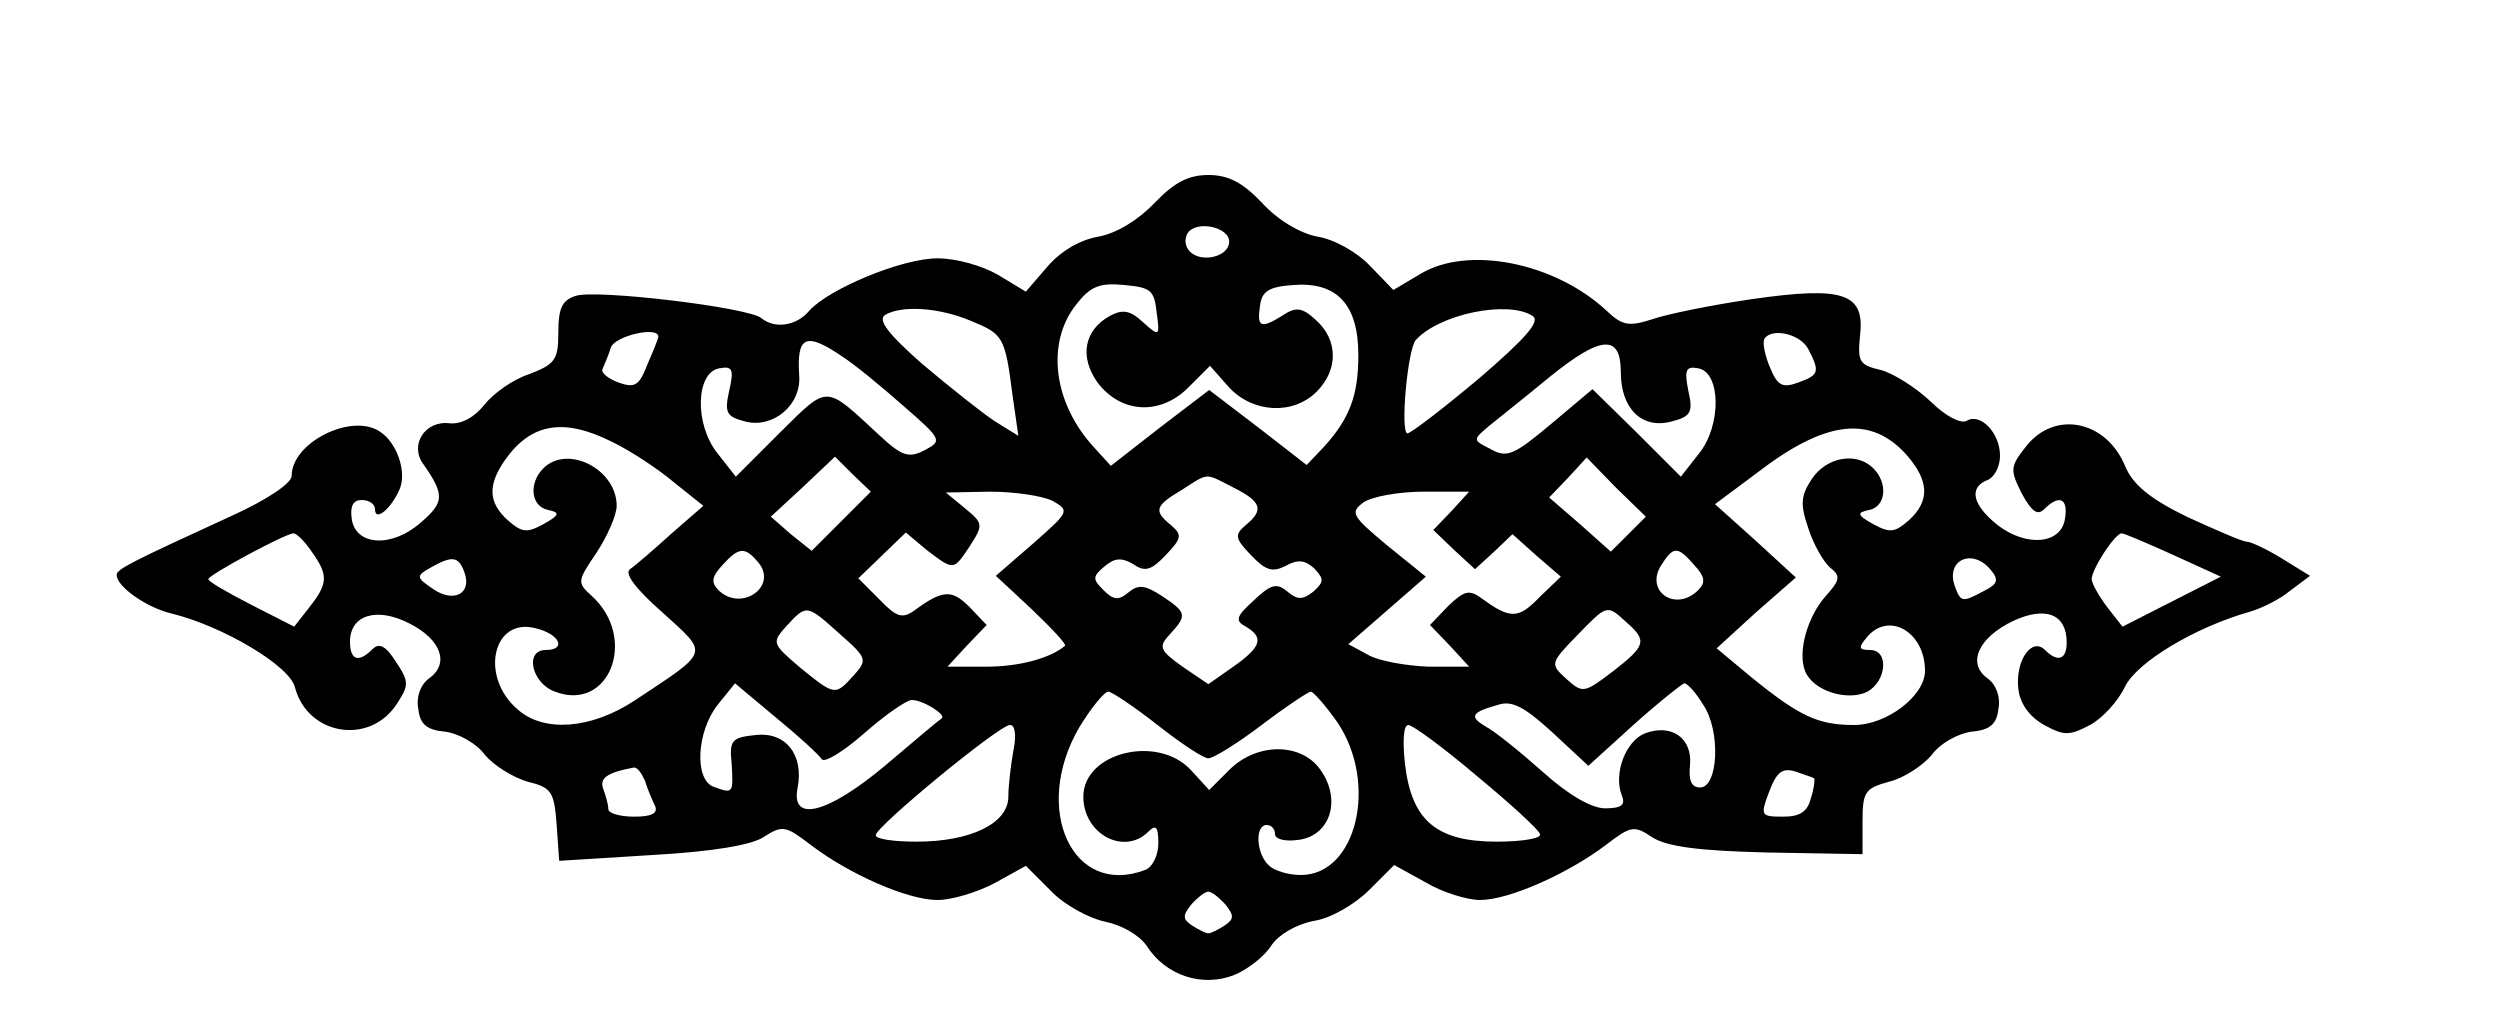 <?xml version="1.0" standalone="no"?>
<!DOCTYPE svg PUBLIC "-//W3C//DTD SVG 20010904//EN"
 "http://www.w3.org/TR/2001/REC-SVG-20010904/DTD/svg10.dtd">
<svg version="1.0" xmlns="http://www.w3.org/2000/svg"
 width="300pt" height="122pt" viewBox="0 0 300 122"
 preserveAspectRatio="xMidYMid meet">
<g transform="translate(0,122) scale(0.1,-0.1)"
fill="#000000" stroke="none">
<path d="M1386 977 c-20 -21 -46 -37 -68 -41 -23 -4 -46 -18 -62 -37 l-25 -29
-33 20 c-19 11 -50 20 -73 20 -43 0 -131 -37 -154 -63 -15 -18 -41 -22 -57 -9
-14 13 -198 35 -223 27 -16 -5 -21 -14 -21 -44 0 -33 -4 -38 -35 -50 -19 -6
-43 -23 -54 -37 -12 -15 -27 -23 -41 -22 -30 4 -49 -26 -32 -49 26 -37 25 -46
-3 -70 -35 -31 -79 -28 -83 5 -2 15 2 22 12 22 9 0 16 -5 16 -11 0 -16 20 1
30 25 8 21 -4 55 -24 68 -34 23 -106 -13 -106 -53 0 -9 -30 -29 -72 -48 -122
-56 -138 -64 -138 -71 0 -14 36 -39 65 -46 62 -15 143 -63 149 -89 15 -57 89
-70 122 -20 15 23 15 27 -1 51 -12 19 -20 23 -28 15 -17 -17 -27 -13 -27 9 0
32 32 42 71 22 38 -19 49 -48 24 -66 -10 -7 -16 -22 -13 -37 2 -18 10 -25 32
-27 16 -2 38 -14 48 -28 11 -13 34 -27 51 -32 29 -7 32 -12 35 -52 l3 -43 112
7 c72 4 120 12 134 22 22 14 26 13 56 -10 46 -35 116 -66 152 -66 17 0 47 9
68 20 l38 21 30 -30 c16 -17 46 -33 65 -37 20 -4 41 -16 50 -29 23 -36 67 -50
105 -35 17 7 37 23 45 36 9 13 30 25 51 29 20 3 49 20 66 37 l30 30 38 -21
c20 -12 50 -21 65 -21 35 0 106 32 151 66 30 23 34 24 56 9 18 -11 55 -16 138
-18 l114 -2 0 39 c0 36 3 40 32 48 17 4 40 19 51 32 10 14 32 26 48 28 22 2
30 9 32 27 3 15 -3 30 -13 37 -25 18 -11 49 31 69 39 18 64 8 64 -26 0 -21
-11 -24 -26 -9 -16 16 -36 -13 -32 -47 2 -17 13 -33 31 -43 24 -13 30 -13 55
0 15 8 34 29 42 46 14 29 83 71 150 90 14 4 36 15 48 25 l24 18 -34 21 c-18
11 -37 20 -42 20 -5 0 -37 14 -72 30 -45 22 -65 39 -74 61 -23 55 -85 67 -119
23 -19 -24 -19 -28 -5 -56 12 -22 19 -27 27 -19 18 18 29 13 25 -11 -4 -31
-46 -35 -81 -8 -30 24 -35 45 -12 54 8 3 15 16 15 29 0 28 -24 52 -40 42 -7
-4 -26 6 -43 23 -18 17 -45 34 -60 38 -26 6 -28 10 -25 41 6 51 -19 60 -130
44 -48 -7 -102 -18 -119 -24 -28 -9 -36 -8 -55 10 -62 58 -167 79 -224 44
l-32 -19 -28 29 c-15 16 -43 32 -63 35 -21 4 -48 20 -67 41 -23 24 -40 33 -64
33 -24 0 -41 -9 -64 -33z m89 -47 c0 -18 -33 -26 -47 -12 -6 6 -7 15 -3 22 10
16 50 8 50 -10z m-87 -85 c4 -29 3 -29 -16 -12 -16 15 -25 16 -40 8 -31 -17
-37 -49 -15 -80 28 -37 75 -40 109 -6 l26 26 23 -26 c29 -31 77 -33 105 -5 26
26 26 62 -1 86 -16 15 -24 16 -39 6 -27 -17 -32 -15 -28 11 2 17 10 23 40 25
52 4 78 -23 78 -84 0 -48 -10 -76 -42 -111 l-20 -21 -58 45 -59 45 -59 -45
-59 -46 -20 22 c-49 53 -58 125 -22 171 17 22 28 27 58 24 32 -3 36 -6 39 -33z
m-223 -10 c39 -16 41 -19 50 -89 l7 -49 -29 18 c-15 10 -54 41 -86 68 -41 36
-54 53 -45 59 20 12 65 9 103 -7z m674 6 c10 -6 -7 -26 -64 -75 -43 -36 -82
-66 -86 -66 -9 0 0 101 10 112 28 31 110 48 140 29z m-1049 -25 c0 -2 -6 -17
-13 -33 -10 -26 -15 -29 -35 -22 -13 5 -21 12 -19 16 2 5 7 16 10 26 5 14 57
26 57 13z m1380 -15 c14 -27 13 -31 -12 -40 -19 -7 -25 -4 -34 18 -6 14 -9 29
-7 34 8 14 43 7 53 -12z m-1159 -9 c14 -9 47 -36 73 -59 46 -40 47 -42 26 -53
-19 -10 -27 -8 -54 17 -67 62 -61 62 -120 4 l-53 -53 -22 28 c-28 35 -26 97 2
102 16 3 18 -1 12 -27 -6 -27 -3 -31 20 -37 33 -8 67 20 64 56 -3 47 8 52 52
22z m934 -19 c0 -43 25 -68 60 -59 24 6 27 11 21 37 -5 25 -3 30 12 27 27 -5
28 -68 1 -102 l-22 -28 -53 53 -53 52 -50 -42 c-44 -37 -53 -41 -72 -30 -22
11 -22 11 -2 28 11 9 44 35 73 59 62 50 85 51 85 5z m-1211 -83 c23 -11 56
-33 75 -49 l35 -28 -39 -34 c-21 -19 -43 -38 -49 -42 -7 -5 6 -23 39 -52 56
-51 58 -45 -34 -106 -52 -34 -108 -38 -139 -11 -47 39 -31 112 21 98 29 -7 37
-26 12 -26 -26 0 -17 -40 11 -50 65 -25 100 64 44 115 -18 16 -17 18 6 52 13
20 24 45 24 56 0 44 -59 74 -88 45 -18 -18 -15 -46 6 -50 14 -3 14 -6 -6 -17
-20 -11 -26 -10 -43 5 -23 21 -24 42 -3 72 31 44 70 51 128 22z m1554 -16 c27
-31 28 -55 3 -78 -17 -15 -23 -16 -43 -5 -20 11 -20 14 -5 17 20 4 23 32 5 50
-20 20 -56 14 -74 -13 -13 -20 -14 -30 -4 -59 6 -19 18 -40 26 -47 13 -10 12
-15 -4 -33 -23 -25 -35 -68 -26 -91 9 -24 51 -37 75 -25 23 13 26 50 3 50 -14
0 -14 3 -4 15 26 32 70 7 70 -40 0 -30 -46 -65 -85 -65 -43 0 -65 10 -123 57
l-42 35 47 43 48 42 -48 44 -49 44 51 38 c82 63 136 69 179 21z m-1279 -80
l-35 -35 -25 20 -24 21 39 36 38 36 21 -21 22 -21 -36 -36z m945 -15 l-21 -21
-37 33 -37 32 23 24 22 24 35 -36 36 -35 -21 -21z m-474 56 c34 -17 37 -27 15
-45 -14 -12 -13 -16 6 -36 18 -19 26 -21 42 -13 14 8 23 7 34 -3 12 -13 12
-16 -1 -28 -13 -10 -19 -10 -31 0 -13 11 -20 9 -41 -11 -21 -19 -22 -24 -9
-31 22 -13 19 -24 -15 -48 l-30 -21 -31 21 c-28 20 -29 24 -15 39 21 23 20 26
-10 46 -20 13 -28 14 -40 4 -12 -10 -18 -9 -30 3 -13 13 -13 16 1 28 13 11 21
11 35 3 14 -10 22 -7 39 11 19 20 20 24 6 36 -21 17 -19 23 13 42 33 21 27 21
62 3z m-217 -16 c21 -12 20 -13 -23 -51 l-45 -39 43 -40 c24 -23 42 -42 40
-44 -18 -15 -55 -25 -94 -25 l-47 0 23 25 24 25 -21 22 c-21 21 -32 20 -65 -4
-15 -11 -22 -9 -43 13 l-25 25 28 27 29 28 25 -21 c33 -25 32 -25 52 5 16 25
16 27 -6 45 l-23 19 53 1 c29 0 63 -5 75 -11z m479 -12 l-22 -23 25 -24 25
-23 23 21 22 21 29 -26 29 -25 -26 -25 c-25 -26 -35 -26 -69 -1 -15 11 -21 9
-40 -9 l-22 -23 24 -25 23 -25 -49 0 c-27 1 -60 7 -72 14 l-24 13 46 40 47 41
-47 38 c-42 35 -44 39 -28 51 10 7 42 13 73 13 l54 0 -21 -23z m-1368 -49 c20
-28 20 -38 -3 -67 l-18 -23 -51 26 c-29 15 -52 28 -52 31 0 5 91 54 102 55 4
0 14 -10 22 -22z m2234 -4 l57 -26 -59 -30 -59 -30 -18 23 c-10 13 -19 29 -19
34 0 12 28 55 36 55 3 0 31 -12 62 -26z m-1698 -9 c24 -29 -21 -60 -48 -33 -9
9 -8 16 5 30 20 22 27 22 43 3z m1123 -3 c13 -14 14 -21 5 -30 -27 -27 -64 -2
-45 29 15 24 20 24 40 1z m-1476 -8 c10 -26 -12 -38 -37 -21 -21 14 -21 16 -3
26 25 14 33 14 40 -5z m1832 2 c10 -12 8 -17 -8 -25 -26 -14 -28 -14 -35 5
-12 32 21 47 43 20z m-1381 -77 c33 -29 33 -31 16 -50 -22 -24 -22 -24 -64 10
-34 29 -34 30 -16 50 24 26 24 26 64 -10z m944 14 c25 -22 23 -28 -17 -59 -34
-26 -36 -26 -55 -9 -20 18 -20 19 12 52 37 38 36 38 60 16z m-966 -164 c3 -5
26 9 51 31 25 22 51 40 57 40 14 0 42 -18 36 -22 -3 -2 -33 -27 -67 -56 -69
-58 -114 -70 -106 -28 8 40 -14 68 -50 64 -29 -3 -32 -6 -29 -35 2 -35 2 -36
-22 -27 -23 9 -20 66 5 98 l21 26 49 -41 c27 -22 52 -45 55 -50z m1058 65 c21
-31 18 -99 -4 -99 -10 0 -14 8 -12 27 3 32 -22 50 -54 38 -23 -9 -38 -48 -28
-74 5 -12 0 -16 -20 -16 -16 0 -44 16 -75 44 -27 24 -58 49 -68 54 -20 12 -18
17 14 26 17 6 32 -2 66 -33 l43 -40 54 49 c30 27 58 49 61 50 4 0 14 -11 23
-26z m-655 -24 c28 -22 55 -40 61 -40 6 0 35 18 64 40 29 22 56 40 59 40 3 0
18 -17 32 -37 49 -73 23 -183 -44 -183 -15 0 -32 5 -39 12 -15 15 -16 48 -2
48 6 0 10 -5 10 -11 0 -6 12 -9 27 -7 38 4 53 46 29 82 -22 35 -77 36 -111 2
l-24 -24 -22 24 c-40 43 -129 21 -129 -32 0 -45 49 -71 78 -42 9 9 12 6 12
-14 0 -14 -7 -29 -16 -32 -87 -33 -136 73 -79 171 14 23 30 43 35 43 4 0 31
-18 59 -40z m-173 -31 c-3 -17 -6 -42 -6 -55 0 -32 -45 -54 -110 -54 -27 0
-50 3 -49 8 0 10 148 132 161 132 6 0 8 -12 4 -31z m556 -30 c40 -33 75 -65
76 -70 2 -5 -21 -9 -52 -9 -72 0 -102 25 -110 93 -3 27 -2 47 4 47 5 0 42 -27
82 -61z m-998 -6 c3 -10 9 -24 12 -30 4 -9 -4 -13 -25 -13 -17 0 -31 4 -31 9
0 5 -3 16 -6 24 -5 13 4 20 37 26 4 0 9 -7 13 -16z m1403 3 c1 -1 0 -12 -4
-24 -4 -16 -13 -22 -33 -22 -27 0 -28 1 -17 30 9 24 16 29 32 24 11 -4 21 -7
22 -8z m-706 -152 c10 -13 10 -17 -2 -25 -8 -5 -16 -9 -19 -9 -3 0 -11 4 -19
9 -12 8 -12 12 -2 25 8 9 17 16 21 16 4 0 13 -7 21 -16z"/>
</g>
</svg>
